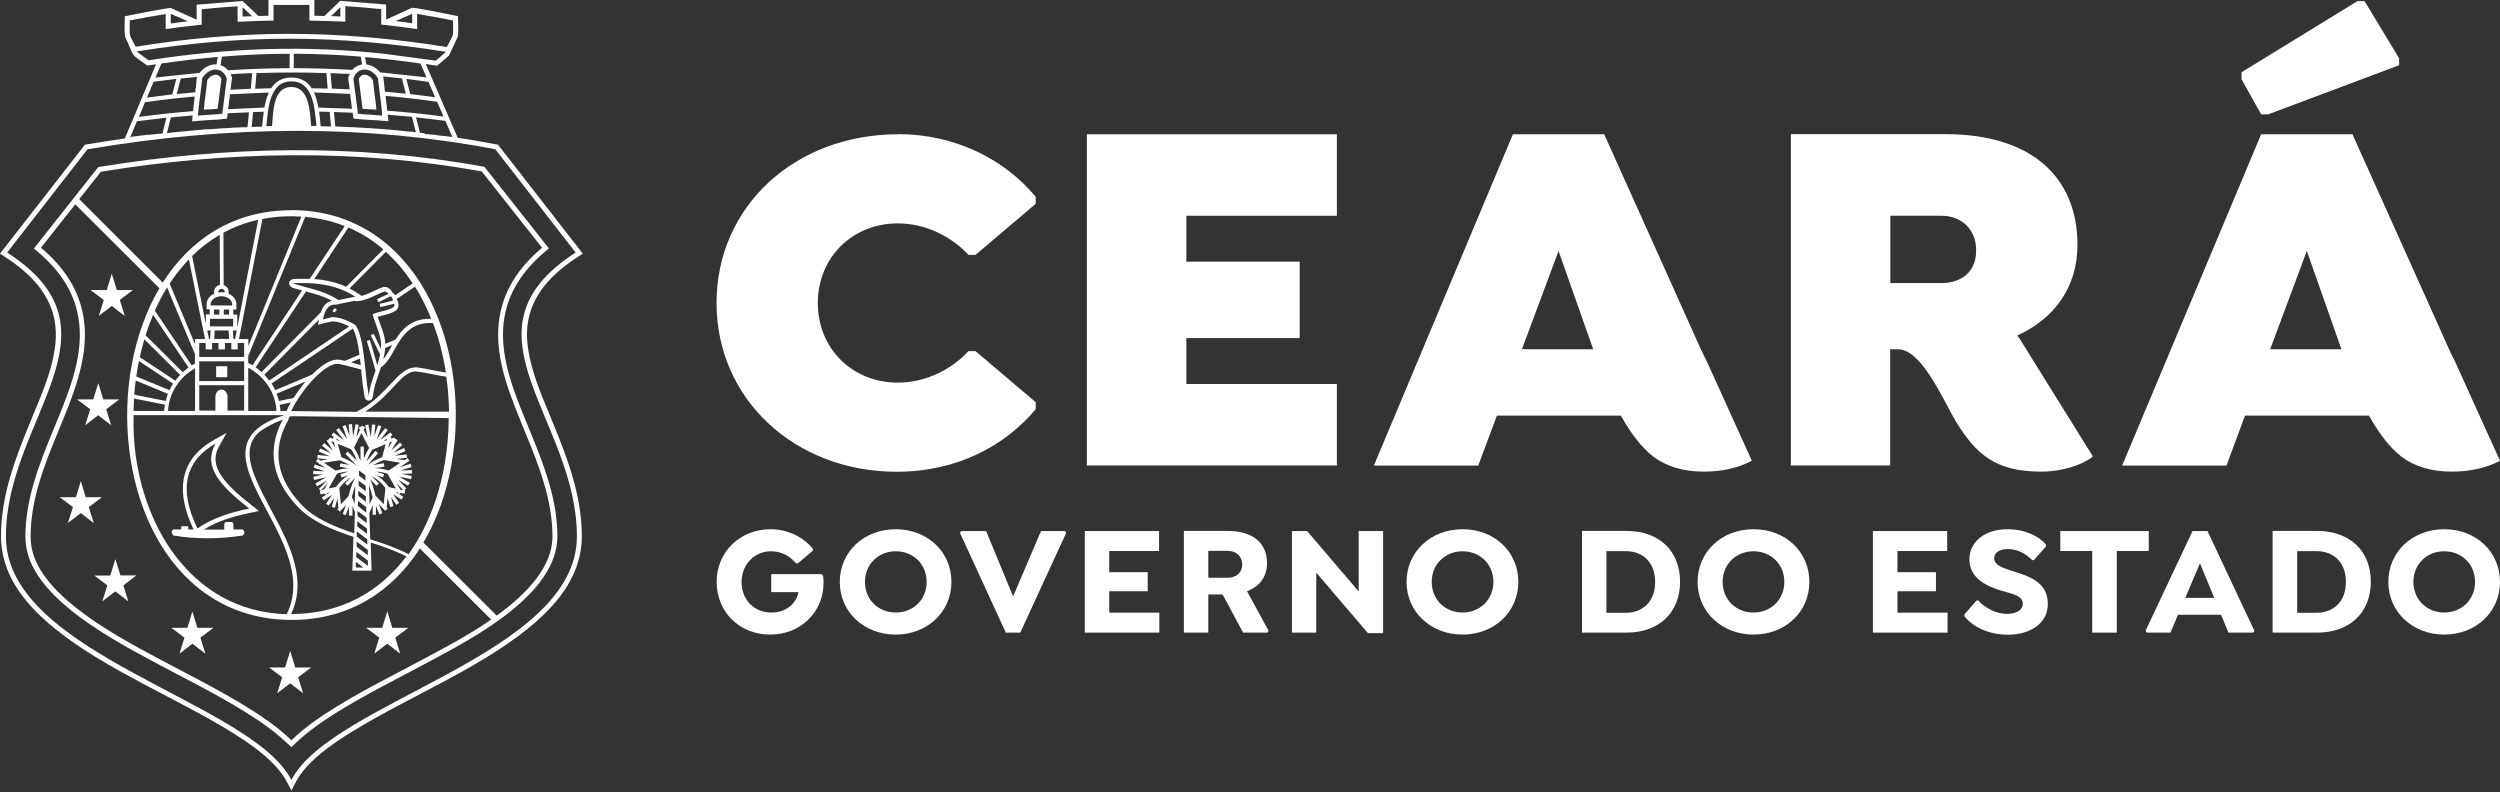 <svg width="183" height="58" viewBox="0 0 183 58" fill="none" xmlns="http://www.w3.org/2000/svg">
<rect x="0" y="0" width="183" height="58" fill="#333333" stroke="none"/>
<path d="M65.753 9.829C58.185 9.829 52.451 15.108 52.451 22.18C52.451 29.252 58.222 34.532 65.636 34.532C70.079 34.532 73.574 32.622 75.814 29.955V29.442L71.407 25.703H70.892C69.682 27.018 67.803 28.009 65.708 28.009C62.439 28.009 59.865 25.559 59.865 22.18C59.865 18.802 62.439 16.351 65.708 16.351C67.803 16.351 69.673 17.342 70.892 18.658H71.407L75.814 14.919V14.405C73.502 11.621 69.862 9.82 65.753 9.82" fill="white"/>
<path d="M79.561 34.072H97.858V28.108H86.84V24.748H95.139V19.153H86.84V15.793H97.858V9.829H79.561V34.072Z" fill="white"/>
<path d="M166.031 8.369L175.613 4.775V4.261L173.084 0.081H172.569L164.08 5.288V5.802L165.516 8.369H166.031Z" fill="white"/>
<path d="M179.324 25.685L176.426 19.225L172.199 9.829H165.516L155.339 34.081H162.979L164.333 30.424H173.409C174.141 31.73 174.917 32.739 175.757 33.406C176.751 34.154 177.961 34.523 179.505 34.523C180.851 34.523 182.043 34.235 183 33.73L179.722 26.496C179.595 26.262 179.469 25.991 179.324 25.676M166.176 25.568L168.858 18.369L171.395 25.568H166.176Z" fill="white"/>
<path d="M124.553 25.685L121.654 19.225L117.427 9.829H110.745L100.567 34.081H108.207L109.571 30.424H118.647C119.378 31.73 120.155 32.739 120.995 33.406C121.988 34.154 123.198 34.523 124.742 34.523C126.088 34.523 127.28 34.235 128.237 33.73L124.959 26.496C124.833 26.262 124.706 25.991 124.562 25.676M111.404 25.568L114.086 18.369L116.624 25.568H111.404Z" fill="white"/>
<path d="M147.663 24.559C150.309 23.36 152.07 21.09 152.07 17.919C152.07 12.955 148.692 9.82 142.407 9.82H131.091V34.072H138.361V25.568H138.948C140.564 25.568 142.073 28.892 142.948 30.46C144.601 33.37 146.145 34.523 149.451 34.523C150.923 34.523 152.431 34.036 153.162 33.442L153.18 33.379L147.798 24.73L147.645 24.559H147.663ZM142.118 20.721H138.37V15.793H142.118C143.472 15.793 144.655 16.685 144.655 18.333C144.655 19.982 143.481 20.721 142.118 20.721Z" fill="white"/>
<path d="M60.281 42.685C60.281 43.739 59.865 44.676 59.17 45.352C58.483 46.028 57.508 46.451 56.379 46.451C54.14 46.451 52.46 44.811 52.46 42.595C52.46 40.379 54.194 38.739 56.397 38.739C57.671 38.739 58.809 39.316 59.504 40.172V40.307L58.402 41.235H58.267C57.842 40.712 57.201 40.352 56.442 40.352C55.259 40.352 54.284 41.28 54.284 42.604C54.284 43.928 55.214 44.838 56.478 44.838C57.029 44.838 57.535 44.658 57.896 44.325C58.185 44.063 58.375 43.73 58.447 43.343H56.451V42.028H60.118L60.253 42.145C60.281 42.316 60.281 42.532 60.281 42.694" fill="white"/>
<path d="M61.472 42.595C61.472 40.388 63.243 38.739 65.564 38.739C67.884 38.739 69.645 40.388 69.645 42.595C69.645 44.802 67.875 46.451 65.564 46.451C63.252 46.451 61.472 44.802 61.472 42.595ZM67.83 42.595C67.83 41.28 66.828 40.352 65.573 40.352C64.317 40.352 63.315 41.28 63.315 42.595C63.315 43.91 64.308 44.838 65.573 44.838C66.837 44.838 67.83 43.901 67.83 42.595Z" fill="white"/>
<path d="M78.044 39.009L74.685 46.307H73.628L70.269 39.009L70.35 38.874H72.183L74.161 43.658L76.202 38.874H77.963L78.044 39.009Z" fill="white"/>
<path d="M81.196 40.334V41.883H84.013V43.279H81.196V44.847H84.862V46.307H79.408V38.874H84.844V40.334H81.196Z" fill="white"/>
<path d="M92.855 46.172L92.773 46.307H90.994L89.495 43.514H88.448V46.307H86.659V38.865H89.865C91.744 38.865 92.746 39.766 92.746 41.235C92.746 42.244 92.177 42.937 91.283 43.28L92.855 46.163V46.172ZM88.448 42.289H89.883C90.489 42.289 90.931 41.919 90.931 41.325C90.931 40.73 90.498 40.325 89.883 40.325H88.448V42.28V42.289Z" fill="white"/>
<path d="M101.244 38.874V46.343H100.133L96.35 41.919V46.307H94.57V38.874H95.681L99.456 43.297V38.874H101.244Z" fill="white"/>
<path d="M102.96 42.595C102.96 40.388 104.73 38.739 107.06 38.739C109.39 38.739 111.142 40.388 111.142 42.595C111.142 44.802 109.372 46.451 107.06 46.451C104.748 46.451 102.96 44.802 102.96 42.595ZM109.318 42.595C109.318 41.28 108.315 40.352 107.06 40.352C105.805 40.352 104.802 41.28 104.802 42.595C104.802 43.91 105.805 44.838 107.06 44.838C108.315 44.838 109.318 43.901 109.318 42.595Z" fill="white"/>
<path d="M122.981 42.577C122.981 44.82 121.464 46.307 119.062 46.307H115.802V38.865H119.062C121.473 38.865 122.981 40.352 122.981 42.577ZM121.157 42.595C121.157 41.19 120.281 40.343 118.999 40.343H117.59V44.856H118.999C120.281 44.856 121.157 44.009 121.157 42.604" fill="white"/>
<path d="M124.264 42.595C124.264 40.388 126.034 38.739 128.364 38.739C130.694 38.739 132.446 40.388 132.446 42.595C132.446 44.802 130.676 46.451 128.364 46.451C126.052 46.451 124.264 44.802 124.264 42.595ZM130.612 42.595C130.612 41.28 129.61 40.352 128.355 40.352C127.099 40.352 126.097 41.28 126.097 42.595C126.097 43.91 127.09 44.838 128.355 44.838C129.619 44.838 130.612 43.901 130.612 42.595Z" fill="white"/>
<path d="M138.894 40.334V41.883H141.711V43.279H138.894V44.847H142.56V46.307H137.096V38.874H142.533V40.334H138.894Z" fill="white"/>
<path d="M143.797 45.109V44.973L144.682 43.955H144.809C145.278 44.496 146.136 44.937 146.877 44.937C147.617 44.937 148.069 44.64 148.069 44.208C148.069 43.577 147.346 43.496 146.425 43.217C145.405 42.892 144.159 42.325 144.159 40.937C144.159 39.64 145.306 38.739 146.967 38.739C148.186 38.739 149.225 39.217 149.767 39.865V39.991L148.882 41H148.755C148.385 40.622 147.771 40.19 146.985 40.19C146.389 40.19 145.974 40.442 145.974 40.856C145.974 41.352 146.534 41.541 147.148 41.748C148.421 42.154 149.902 42.541 149.902 44.208C149.902 45.658 148.584 46.46 146.976 46.46C145.649 46.46 144.466 45.937 143.797 45.118" fill="white"/>
<path d="M154.95 46.307H153.153V40.334H150.814V38.874H157.289V40.334H154.95V46.307Z" fill="white"/>
<path d="M165.02 46.171L164.938 46.307H163.123L162.581 45H159.43L158.879 46.307H157.136L157.054 46.171L160.495 38.874H161.588L165.02 46.171ZM162.085 43.766L161.037 41.234L159.962 43.766H162.085Z" fill="white"/>
<path d="M173.545 42.577C173.545 44.82 172.028 46.307 169.616 46.307H166.356V38.865H169.616C172.028 38.865 173.545 40.352 173.545 42.577ZM171.72 42.595C171.72 41.19 170.854 40.343 169.562 40.343H168.153V44.856H169.562C170.844 44.856 171.72 44.009 171.72 42.604" fill="white"/>
<path d="M174.827 42.595C174.827 40.388 176.597 38.739 178.918 38.739C181.239 38.739 183 40.388 183 42.595C183 44.802 181.23 46.451 178.918 46.451C176.606 46.451 174.827 44.802 174.827 42.595ZM181.176 42.595C181.176 41.28 180.173 40.352 178.918 40.352C177.663 40.352 176.66 41.28 176.66 42.595C176.66 43.91 177.663 44.838 178.918 44.838C180.173 44.838 181.176 43.901 181.176 42.595Z" fill="white"/>
<path fill-rule="evenodd" clip-rule="evenodd" d="M26.262 35.19L26.767 35.568V35.955L26.253 35.559V35.19H26.262ZM17.755 38.757H17.086V38.721V38.361C17.086 38.271 17.014 38.208 16.933 38.208H16.572C16.49 38.208 16.418 38.28 16.418 38.361V38.766H14.919C15.93 38.127 17.159 37.775 18.314 37.541L18.956 37.406L18.441 37.001C17.538 36.28 15.903 35.019 15.786 33.775C15.741 33.37 15.858 32.982 16.057 32.631L16.59 31.685L15.641 32.217C12.968 33.721 12.941 36.208 14.169 38.757H13.781V38.523H13.266V38.757H12.688C12.535 38.874 12.535 39.019 12.688 39.199C14.323 39.469 16.021 39.469 17.773 39.199C17.926 39.055 17.926 38.901 17.773 38.757M14.458 38.685C12.995 35.712 13.636 33.676 15.777 32.469C14.802 34.208 16.192 35.604 18.242 37.226C16.797 37.523 15.479 37.955 14.458 38.685ZM26.235 35.928L26.785 36.343V36.73L26.225 36.298V35.928H26.235ZM26.216 36.676L26.812 37.127V37.514L26.198 37.045V36.676H26.216ZM26.189 37.415L26.84 37.901V38.289L26.171 37.775V37.406L26.189 37.415ZM26.162 38.163L26.867 38.694V39.082L26.153 38.532V38.163H26.162ZM26.135 38.91L26.885 39.478V39.865L26.117 39.28V38.91H26.135ZM26.117 39.649L26.921 40.253V40.64L26.108 40.019V39.649H26.117ZM26.09 40.397L26.93 41.037V41.424L26.072 40.775L26.09 40.406V40.397ZM26.063 41.136L26.596 41.541H26.09L26.045 41.514V41.145L26.063 41.136ZM26.289 34.478L26.307 34.46L26.749 34.793V35.181L26.28 34.82V34.478H26.289ZM16.635 26.811H15.822V27.613H16.635V26.811ZM17.872 28.199H14.585V30.054H15.768V29.045C15.768 28.766 15.957 28.514 16.21 28.514C16.463 28.514 16.653 28.766 16.653 29.045V30.054H17.872V28.199ZM17.872 26.451H14.585V27.892H17.872V26.451ZM15.678 24.811H16.77L16.734 24.189H15.714L15.678 24.811ZM15.37 23.892H17.068V23.334H15.37V23.892ZM16.21 21.685C15.777 21.685 15.416 21.955 15.416 22.28V22.361H16.996V22.28C16.996 21.955 16.644 21.685 16.201 21.685H16.21ZM16.21 21.144C16.075 21.144 15.976 21.253 15.976 21.388V21.415C16.057 21.397 16.147 21.388 16.219 21.388L16.454 21.406V21.379C16.454 21.244 16.346 21.135 16.219 21.135M15.054 25.577V25.108H14.585V26.127H17.872V25.108H17.402V25.577H16.933V25.108H16.463V25.577H15.993V25.108H15.524V25.577H15.054ZM21.331 57.091C24.32 51.316 42.228 47.928 42.228 39.271C42.228 30.613 33.179 24.253 42.138 18.487L36.259 10.928C26.885 9.126 16.951 9.135 6.403 10.928L0.524 18.487C9.482 24.262 0.433 30.622 0.433 39.271C0.433 47.919 18.341 51.316 21.331 57.091ZM31.797 7.108H31.852L31.364 5.991L29.747 5.775L30.027 6.883L31.797 7.108ZM11.261 5.991H11.243L10.756 7.144L12.616 6.91L12.905 5.775L11.261 5.982V5.991ZM16.888 5.433C17.411 5.396 17.935 5.369 18.459 5.351L18.36 6.496C17.863 6.514 17.375 6.541 16.879 6.568C16.906 6.342 16.933 6.108 16.96 5.883L16.987 5.676L16.906 5.487L16.879 5.433H16.888ZM16.147 4.766L16.246 4.144C17.89 4.009 19.543 3.937 21.204 3.937V4.991C19.705 5 18.197 5.045 16.698 5.144C16.553 4.973 16.364 4.838 16.147 4.775M14.603 5.333L11.379 5.676L11.812 4.649C13.185 4.451 14.558 4.288 15.939 4.171L15.849 4.712C15.361 4.685 14.91 4.946 14.612 5.333M14.287 6.757C13.835 6.793 13.393 6.838 12.941 6.883L13.23 5.748C13.618 5.703 14.016 5.667 14.413 5.631L14.395 5.811C14.368 6.126 14.332 6.451 14.287 6.766M14.133 8.135C12.806 8.243 11.487 8.378 10.169 8.559L10.62 7.478H10.638C11.839 7.306 13.04 7.171 14.251 7.063C14.214 7.36 14.178 7.658 14.151 7.964L14.133 8.135ZM25.602 5.414C25.133 5.387 24.663 5.369 24.194 5.351L24.293 6.487C24.726 6.505 25.16 6.523 25.593 6.541C25.566 6.324 25.539 6.108 25.512 5.892L25.485 5.685L25.566 5.496L25.602 5.423V5.414ZM26.505 4.721L26.406 4.144C24.78 4.009 23.137 3.937 21.502 3.937V4.991C22.929 4.991 24.356 5.036 25.783 5.117C25.936 4.937 26.144 4.811 26.379 4.748L26.496 4.721H26.505ZM27.842 5.297L31.165 5.658H31.22L30.777 4.649C29.431 4.451 28.077 4.297 26.722 4.18L26.812 4.721C27.21 4.757 27.58 4.991 27.842 5.306M28.176 6.712C28.682 6.757 29.188 6.802 29.702 6.856L29.422 5.739C28.962 5.685 28.51 5.64 28.05 5.595V5.613L28.077 5.802C28.104 6.108 28.14 6.405 28.176 6.712ZM28.339 8.099C29.702 8.207 31.057 8.342 32.411 8.523H32.466L31.996 7.451C30.741 7.27 29.485 7.126 28.221 7.018C28.257 7.333 28.302 7.649 28.33 7.964V8.099H28.339ZM26.541 7.964C26.858 7.991 27.147 8 27.553 8.027C27.481 7.225 27.372 6.676 27.3 5.865C26.984 5.387 26.46 5.324 26.262 5.784C26.361 6.577 26.442 7.162 26.541 7.955M26.505 8.351L26.198 8.324L26.162 8.018C26.072 7.288 25.973 6.568 25.882 5.847V5.739L25.909 5.64C26.018 5.387 26.216 5.189 26.478 5.117C26.939 4.991 27.381 5.288 27.625 5.658L27.679 5.739V5.838C27.752 6.559 27.869 7.27 27.941 8L27.977 8.46L27.517 8.424C27.174 8.396 26.84 8.387 26.496 8.36M28.059 3.928C22.342 3.324 16.888 3.478 10.873 4.414C10.539 4.162 10.331 4.018 9.997 3.766C17.881 2.505 24.69 2.532 32.646 3.793L31.906 4.441L28.059 3.928ZM12.128 2.135V1.027C11.252 1.171 10.376 1.324 9.5 1.496C9.5 2.748 9.383 2.369 9.934 3.423C13.591 2.829 17.267 2.487 20.979 2.478C24.925 2.469 28.817 2.82 32.709 3.441C33.279 2.342 33.161 2.784 33.161 1.496C32.285 1.324 31.409 1.162 30.533 1.018V2.126C29.657 2 28.781 1.892 27.905 1.793V0.667C27.029 0.577 26.153 0.505 25.277 0.45V1.586C24.401 1.55 23.525 1.523 22.649 1.505V0.36C21.773 0.36 20.897 0.36 20.021 0.36V1.505C19.145 1.523 18.269 1.55 17.393 1.595V0.459C16.517 0.514 15.641 0.586 14.765 0.676V1.802C13.889 1.892 13.013 2 12.137 2.126M12.499 1.009L13.745 1.559C13.329 1.613 12.914 1.658 12.499 1.721V1.009ZM18.45 1.189C18.215 1.189 17.989 1.207 17.755 1.216V0.523L18.45 1.189ZM24.23 1.18C24.455 1.18 24.681 1.198 24.916 1.207V0.523L24.23 1.18ZM28.962 1.541C29.368 1.586 29.765 1.64 30.172 1.703V1.009L28.962 1.541ZM15.93 7.964C15.614 7.991 15.325 8 14.919 8.027C14.991 7.225 15.091 6.676 15.172 5.865C15.488 5.387 16.012 5.324 16.21 5.784C16.111 6.577 16.03 7.162 15.93 7.955M15.966 8.351L16.273 8.324L16.31 8.018C16.4 7.288 16.499 6.568 16.59 5.847V5.739L16.562 5.64C16.454 5.387 16.255 5.189 15.993 5.117C15.533 4.991 15.091 5.288 14.847 5.658L14.792 5.739V5.838C14.72 6.559 14.603 7.27 14.53 8L14.485 8.46L14.946 8.424C15.289 8.396 15.623 8.387 15.966 8.36M19.859 6.46L18.676 6.496L18.775 5.351C20.482 5.297 22.189 5.288 23.895 5.351L23.986 6.487L22.83 6.46C22.893 6.559 22.947 6.658 23.001 6.766L25.629 6.874C25.674 7.234 25.72 7.604 25.765 7.964L23.308 7.874L23.326 8C23.137 6.811 22.703 5.676 21.322 5.676C20.608 5.676 20.148 6 19.841 6.469M31.075 9.757C30.967 9.748 30.849 9.73 30.741 9.721L30.452 8.586L32.601 8.847L33.116 10.027H33.089L32.989 10.009H32.935L32.899 10H32.863L32.755 9.982H32.719L32.682 9.973L32.538 9.955H32.502H32.466L32.411 9.946H32.394H32.357H32.321L32.258 9.928H32.24L32.105 9.91H32.068L32.032 9.901L31.852 9.874H31.797L31.671 9.856H31.635H31.599L31.337 9.82H31.301H31.265H31.229H31.192H31.156H31.12L31.075 9.757ZM24.546 9.27L24.446 8.198C24.907 8.216 25.358 8.234 25.819 8.252L25.873 8.676L26.487 8.739C26.831 8.775 27.174 8.775 27.517 8.802L28.429 8.874L28.384 8.396C28.971 8.442 29.558 8.496 30.154 8.55L30.443 9.676H30.389L30.118 9.64H30.027C29.26 9.55 28.483 9.487 27.706 9.424H27.67L27.327 9.397H27.237L27.147 9.388C26.289 9.333 25.431 9.288 24.573 9.261M23.471 9.243C23.444 8.91 23.408 8.541 23.363 8.171L24.13 8.189L24.23 9.261C23.977 9.261 23.724 9.252 23.48 9.243M22.776 9.225C22.676 8.225 22.676 6.369 21.322 6.369C19.967 6.369 20.003 8.252 19.913 9.234C19.777 9.234 19.633 9.234 19.497 9.234C19.624 8 19.705 5.955 21.331 5.955C22.956 5.955 23.029 7.964 23.164 9.216C23.038 9.216 22.902 9.216 22.776 9.216M18.423 9.288L18.522 8.198L19.308 8.18L19.353 7.874L16.698 7.991C16.743 7.631 16.788 7.261 16.833 6.901L19.678 6.775C19.335 7.514 19.263 8.496 19.19 9.225V9.27C18.928 9.27 18.676 9.288 18.414 9.297M12.3 9.748H12.219L12.508 8.595C13.04 8.541 13.564 8.496 14.097 8.451L14.061 8.883L14.973 8.811C15.316 8.784 15.659 8.775 16.003 8.748L16.617 8.685L16.671 8.288C17.186 8.261 17.709 8.243 18.224 8.225L18.116 9.315H18.08H18.026H17.935H17.845H17.709L17.456 9.333H17.294L17.204 9.342H17.05L16.933 9.36H16.842L16.752 9.369H16.662L16.572 9.379H16.544L16.265 9.397H16.12V9.406H16.03L15.876 9.424L15.569 9.442H15.56C15.443 9.451 15.325 9.46 15.208 9.469H15.117H15.027C14.232 9.541 13.438 9.613 12.643 9.694H12.625L12.345 9.73L12.3 9.748ZM9.537 10.081H9.518L10.024 8.874H10.042L12.182 8.613L11.894 9.775H11.857L11.821 9.784H11.767L11.713 9.793H11.677H11.641H11.632H11.586L11.388 9.82H11.352L11.289 9.829H11.28H11.243L10.882 9.874H10.846H10.81H10.774H10.756H10.72L10.44 9.91C10.268 9.937 10.096 9.955 9.925 9.973H9.889L9.853 9.982L9.582 10.018L9.537 10.081ZM8.435 40.956L8.074 42.127H6.9L7.857 42.847L7.487 44.019L8.444 43.289L9.392 44.019L9.031 42.847L9.988 42.118H8.814L8.453 40.947L8.435 40.956ZM14.079 44.775L13.718 45.956H12.544L13.501 46.676L13.14 47.847L14.088 47.118L15.036 47.847L14.666 46.676L15.623 45.956H14.449L14.088 44.784L14.079 44.775ZM28.357 44.775L28.718 45.956H29.892L28.935 46.676L29.296 47.847L28.348 47.118L27.399 47.847L27.761 46.676L26.803 45.956H27.977L28.339 44.784L28.357 44.775ZM21.25 47.676L21.611 48.856H22.785L21.827 49.577L22.189 50.748L21.24 50.019L20.292 50.748L20.653 49.577L19.696 48.856H20.87L21.231 47.685L21.25 47.676ZM5.915 35.217L6.276 36.397H7.459L6.502 37.118L6.863 38.289L5.915 37.559L4.967 38.289L5.337 37.118L4.38 36.397H5.554L5.915 35.226V35.217ZM7.198 28.054L7.559 29.235H8.733L7.776 29.955L8.137 31.127L7.189 30.397L6.24 31.127L6.602 29.955L5.644 29.235H6.827L7.189 28.063L7.198 28.054ZM8.191 20.063L8.552 21.235H9.726L8.769 21.955L9.13 23.126L8.182 22.397L7.234 23.126L7.595 21.955L6.638 21.235H7.812L8.173 20.063H8.191ZM30.732 40.145L35.952 45.352C34.317 46.487 32.565 47.406 31.319 48.073C29.079 49.28 26.758 50.415 24.6 51.748C23.507 52.424 22.315 53.226 21.331 54.19C20.346 53.226 19.154 52.424 18.062 51.748C15.894 50.415 13.582 49.271 11.343 48.073C8.507 46.55 3.432 43.829 2.429 40.55C2.303 40.127 2.24 39.703 2.24 39.262C2.24 36.568 3.251 34.036 4.263 31.577C5.283 29.099 6.475 26.343 6.168 23.613C5.915 21.307 4.669 19.541 2.998 18.135L5.509 14.955L11.668 21.099C7.757 27.757 8.697 38.433 14.576 43.091C16.535 44.64 18.847 45.379 21.34 45.379C25.611 45.379 28.745 43.253 30.741 40.136M21.331 15.388C17.059 15.388 13.916 17.541 11.912 20.685L5.798 14.577L7.387 12.568C16.644 11.063 26.027 10.865 35.265 12.55L39.681 18.135C38.002 19.541 36.764 21.316 36.511 23.613C36.205 26.352 37.406 29.099 38.417 31.577C39.428 34.036 40.44 36.568 40.44 39.262C40.44 41.505 38.553 43.478 36.358 45.064L30.994 39.712C34.958 33.018 33.956 22.216 27.968 17.586C26.036 16.09 23.769 15.379 21.331 15.379M21.078 54.451L21.331 54.694L21.584 54.451C22.541 53.523 23.67 52.757 24.799 52.055C26.966 50.721 29.26 49.595 31.499 48.388C34.732 46.658 40.801 43.478 40.801 39.262C40.801 36.514 39.781 33.946 38.751 31.442C37.758 29.027 36.566 26.307 36.864 23.649C37.108 21.478 38.273 19.784 39.916 18.406L40.178 18.18L35.464 12.216L35.328 12.189C26.054 10.496 16.608 10.694 7.324 12.207L7.189 12.234L2.483 18.189L2.745 18.415C4.389 19.793 5.554 21.487 5.798 23.658C6.096 26.325 4.904 29.036 3.91 31.451C2.881 33.955 1.86 36.523 1.86 39.271C1.86 39.748 1.933 40.208 2.068 40.658C3.107 44.064 8.182 46.793 11.162 48.397C13.402 49.604 15.695 50.721 17.863 52.064C18.992 52.757 20.121 53.532 21.078 54.46M10.656 24.541C10.819 24.027 10.999 23.532 11.207 23.045L13.799 26.901C13.655 27.009 13.51 27.127 13.375 27.244L10.656 24.541ZM10.232 26.136C10.331 25.694 10.44 25.262 10.566 24.838L13.185 27.442C13.059 27.577 12.941 27.712 12.833 27.865L10.232 26.145V26.136ZM10.169 26.433C10.199 26.271 10.199 26.271 10.169 26.433V26.433ZM9.771 30.406V30.388H9.78H9.862H10.078H10.069H10.051C13.266 30.388 17.466 30.388 20.816 30.388C20.437 30.505 20.102 30.631 19.814 30.775L19.723 30.82C19.633 30.865 19.543 30.91 19.461 30.955C19.362 31.009 19.272 31.064 19.181 31.127C18.314 31.703 17.971 32.397 17.962 33.19C17.962 33.541 18.026 33.919 18.134 34.307L18.17 34.433V34.451C18.215 34.586 18.269 34.73 18.323 34.874C18.504 35.343 18.712 35.793 18.938 36.244C19.1 36.568 19.272 36.883 19.443 37.208C20.184 38.604 20.997 40.064 21.331 41.631C21.529 42.559 21.538 43.505 21.213 44.415V44.433C21.177 44.532 21.141 44.631 21.096 44.73L20.988 44.956H20.979C20.689 44.956 20.41 44.928 20.121 44.901C18.585 44.739 17.095 44.253 15.777 43.415C11.523 40.73 9.636 35.235 9.78 30.424M21.484 29.136L20.419 29.352C20.373 29.172 20.319 28.991 20.247 28.82L22.369 27.928L22.18 28.163C21.954 28.442 21.71 28.784 21.484 29.127M20.988 30.081H20.527C20.518 29.928 20.5 29.775 20.473 29.631L21.286 29.46C21.168 29.667 21.069 29.874 20.979 30.081M32.872 30.136H26.722C28.79 28.838 29.404 27.063 30.533 27.198C31.174 27.271 32.077 27.496 32.673 27.577C32.791 28.415 32.854 29.262 32.872 30.117V30.136ZM9.979 27.568V27.532C10.033 27.163 10.096 26.793 10.169 26.424L12.67 28.081C12.571 28.235 12.481 28.397 12.408 28.559L9.979 27.559V27.568ZM9.816 29.172L12.074 29.622C12.047 29.775 12.029 29.928 12.02 30.081H9.78C9.78 29.775 9.798 29.469 9.816 29.172ZM9.88 28.901L12.128 29.352C12.174 29.172 12.228 29 12.291 28.829L9.934 27.856C9.889 28.199 9.853 28.55 9.825 28.892H9.871L9.88 28.901ZM16.057 23.027H15.659V22.658H16.057V23.027ZM16.77 23.027H16.382V22.658H16.77V23.027ZM15.063 23.676L14.061 18.739C14.666 18.144 15.343 17.622 16.084 17.189L16.102 20.847C15.858 20.901 15.668 21.117 15.668 21.37L15.687 21.487C15.37 21.631 15.127 21.901 15.127 22.262V22.64H15.352V23.009H15.072V23.658L15.063 23.676ZM15.298 24.811L15.172 24.189H15.416L15.379 24.811H15.298ZM14.278 25.207L12.417 20.757C12.842 20.117 13.311 19.523 13.826 18.982L15.009 24.82H14.278V25.216V25.207ZM14.278 26.613C14.196 26.658 14.115 26.703 14.034 26.748L11.334 22.739C11.595 22.144 11.903 21.577 12.228 21.036L14.269 25.919V26.595L14.278 26.613ZM14.278 30.081H12.3C12.372 28.748 13.149 27.595 14.278 26.964V30.081ZM18.17 26.919C19.344 27.541 20.166 28.712 20.238 30.081H19.66H19.371H18.17V26.919ZM17.493 24.811L19.209 16.027C19.877 15.901 20.59 15.829 21.331 15.829C21.475 15.829 22.107 15.856 22.062 15.856L18.179 25.334V24.82H17.493V24.811ZM17.33 24.189L17.213 24.811H17.086L17.05 24.189H17.339H17.33ZM16.373 20.865L16.355 17.036C17.131 16.613 17.98 16.288 18.901 16.09L17.366 23.982V23.027H17.077V22.658H17.303V22.28C17.303 21.91 17.05 21.64 16.734 21.496V21.388C16.743 21.144 16.59 20.946 16.373 20.874M29.296 35.829L29.043 35.379L29.522 35.883L29.296 35.838V35.829ZM24.645 32.19L24.618 32.081L24.916 32.307L24.645 32.199V32.19ZM24.437 32.37L24.555 32.811L24.23 32.28L24.446 32.37H24.437ZM23.995 35.37L23.742 35.82L23.516 35.865L23.995 35.361V35.37ZM25.494 34.784C25.169 35.001 24.88 35.271 24.627 35.595L24.6 35.622L24.582 35.649L24.058 35.757L24.636 34.73L24.672 34.685L24.717 34.658C24.979 34.577 25.259 34.532 25.53 34.514L24.916 34.721L24.997 34.955L25.494 34.784ZM24.916 33.703L25.602 34.036L24.916 33.919L24.88 34.163L25.539 34.28C25.232 34.289 24.916 34.343 24.627 34.442H24.591H24.555L23.715 33.874L24.78 33.703H24.844H24.907H24.916ZM25.72 32.919C25.891 33.181 26.027 33.46 26.126 33.739L25.458 33.054L25.286 33.226L26.162 34.127C25.828 33.838 25.377 33.613 25.015 33.478L24.979 33.424L24.726 32.487L25.629 32.856L25.684 32.883L25.72 32.928V32.919ZM28.519 32.397L28.718 32.316L28.411 32.811L28.519 32.397ZM28.311 32.217L28.023 32.334L28.339 32.099L28.311 32.217ZM28.321 34.658L28.375 34.685L28.402 34.739L28.98 35.766L28.456 35.658V35.64C28.203 35.289 27.905 35.001 27.553 34.784L28.041 34.946L28.113 34.712L27.526 34.523C27.797 34.532 28.068 34.577 28.321 34.658ZM26.632 33.568V32.685H26.388V33.757C26.28 33.424 26.126 33.108 25.927 32.802V32.739L26.451 31.703L27.011 32.775V32.811L27.002 32.838C26.849 33.072 26.731 33.316 26.632 33.568ZM28.185 35.685L28.203 35.757V35.838L28.086 36.91L27.562 36.352L27.499 36.307L27.472 36.217C27.363 35.802 27.273 35.442 27.101 35.09L27.562 35.559L27.734 35.388L27.219 34.856C27.589 35.054 27.905 35.316 28.176 35.667M26.912 34.045L27.679 33.172L27.49 33.009L26.822 33.784C26.921 33.505 27.047 33.226 27.219 32.964L27.255 32.91L27.309 32.892L28.23 32.514L27.986 33.424V33.46L27.941 33.478C27.616 33.604 27.219 33.793 26.903 34.045M28.014 33.712L28.077 33.685H28.167L29.296 33.874L28.474 34.433H28.438H28.402C28.104 34.334 27.797 34.28 27.481 34.271L28.14 34.154L28.095 33.91L27.318 34.045C27.553 33.901 27.797 33.793 28.005 33.703M25.963 36.865L25.765 36.406V36.352L25.783 36.271C25.846 36.01 25.918 35.775 26.009 35.55L25.963 36.856V36.865ZM27.137 39.712C28.05 40.01 28.953 40.316 29.747 40.73C27.824 43.271 25.015 44.947 21.322 44.947H21.267H21.276H21.313C22.315 42.811 21.547 40.667 20.527 38.622C19.94 37.451 19.272 36.316 18.802 35.235C18.495 34.532 18.17 33.631 18.296 32.838C18.387 32.271 18.703 31.784 19.181 31.478C19.597 31.217 20.012 30.982 20.464 30.811L20.509 30.793L20.689 30.73C19.497 32.982 19.949 35.136 21.782 37.082C22.83 38.19 24.32 38.775 25.873 39.298L25.792 41.775H27.192V41.532C27.174 40.928 27.156 40.316 27.137 39.712ZM27.065 37.487L27.282 36.983V37.685H27.517V37.019L27.761 37.649L27.986 37.568L27.734 36.901L28.203 37.397L28.384 37.226L28.302 37.145L28.375 36.424L28.564 37.118L28.799 37.054L28.619 36.379L29.016 36.955L29.215 36.811L28.772 36.172L29.386 36.568L29.522 36.361L28.944 35.992L29.133 36.036L29.206 36.163L29.35 36.081L29.612 36.136L29.666 35.901L29.594 35.883L29.738 35.739L29.151 35.127L29.874 35.55L30 35.343L29.206 34.883L30.091 35.081L30.145 34.847L29.413 34.685L30.163 34.658V34.415L29.323 34.442L30.127 34.181L30.055 33.946L29.26 34.208L29.666 33.937L29.964 33.73L29.829 33.532L29.612 33.685L29.016 33.595L29.793 33.505L29.765 33.262L28.89 33.361L29.684 33.018L29.585 32.793L28.79 33.145L29.449 32.577L29.287 32.397L28.637 32.964L29.106 32.217L28.898 32.09V32.108L28.853 32.027L28.619 32.127L28.655 32L28.564 31.973L28.727 31.856L28.582 31.658L27.824 32.217L28.384 31.487L28.194 31.343L27.58 32.145L27.914 31.208L27.679 31.127L27.399 31.919L27.472 31.09L27.228 31.073L27.147 31.991L26.966 31.081L26.731 31.127L26.912 32.036L26.623 31.478L26.731 31.271L26.514 31.163L26.487 31.217V31.199L26.262 31.307L26.352 31.478L26.081 32L26.262 31.099L26.027 31.055L25.846 31.964L25.765 31.045L25.521 31.073L25.593 31.91L25.304 31.117L25.078 31.199L25.413 32.136L24.799 31.334L24.609 31.478L25.169 32.217L24.41 31.658L24.266 31.856L24.464 32L24.365 32.027L24.392 32.127L24.139 32.027L24.094 32.145L23.913 32.253L24.383 33L23.733 32.433L23.57 32.613L24.23 33.181L23.435 32.829L23.336 33.054L24.13 33.397L23.254 33.298L23.227 33.541L24.004 33.631L23.471 33.712L23.263 33.577L23.128 33.775L23.345 33.919V33.982L23.417 33.973L23.832 34.262L23.038 34L22.965 34.235L23.769 34.496L22.929 34.469V34.712L23.67 34.739L22.938 34.901L22.992 35.136L23.877 34.937L23.083 35.397L23.209 35.604L23.932 35.181L23.345 35.793L23.489 35.937L23.417 35.955L23.471 36.19L23.733 36.136L23.877 36.217L23.95 36.091L24.139 36.045L23.561 36.415L23.697 36.622L24.311 36.226L23.868 36.865L24.067 37.01L24.464 36.433L24.284 37.109L24.519 37.172L24.699 36.478L24.771 37.199L24.69 37.28L24.871 37.451L25.34 36.955L25.087 37.622L25.313 37.703L25.548 37.072V37.739H25.801V37.036L25.982 37.478L25.927 39.036C24.446 38.541 23.038 37.974 22.053 36.928C19.805 34.55 20.184 32.361 21.114 30.721V30.712V30.703V30.694V30.685V30.676L21.15 30.604L21.186 30.532L21.222 30.478V30.469H21.773L32.845 30.604C32.827 34.235 31.852 37.856 29.91 40.568C29.043 40.118 28.077 39.784 27.101 39.478C27.083 38.847 27.056 38.208 27.038 37.577M27.011 35.496C27.11 35.766 27.183 36.045 27.264 36.361V36.379L27.273 36.406L27.056 36.919C27.038 36.442 27.029 35.973 27.011 35.496ZM25.539 36.253L25.521 36.307L25.485 36.352L24.952 36.91L24.844 35.838V35.757L24.853 35.694C25.106 35.379 25.386 35.127 25.72 34.928L25.268 35.379L25.44 35.55L26 34.982C25.774 35.379 25.648 35.775 25.53 36.244M23.001 20.433L25.503 16.649C26.442 17.054 27.3 17.595 28.059 18.253L25.34 20.991C25.214 20.937 25.078 20.883 24.952 20.829C24.32 20.595 23.67 20.478 23.011 20.424M22.116 21.253L18.486 26.739C18.387 26.676 18.278 26.622 18.17 26.568V26.063L22.342 15.874C23.381 15.964 24.347 16.198 25.232 16.55L22.667 20.415C22.414 20.406 22.152 20.406 21.9 20.415C21.665 20.415 21.213 20.361 21.168 20.703C21.123 21.045 21.566 21.108 21.791 21.171C21.9 21.207 22.008 21.235 22.116 21.262M23.489 22.856L19.145 27.235C19.01 27.108 18.865 27 18.712 26.892L22.396 21.334C23.074 21.514 23.715 21.694 24.302 22.018C23.959 22.072 23.715 22.325 23.57 22.658L23.489 22.856ZM25.566 23.892L19.705 27.856C19.597 27.703 19.47 27.568 19.344 27.433L23.345 23.397L23.281 23.775L23.742 23.649C23.932 23.595 24.166 23.568 24.365 23.523C24.564 23.541 24.817 23.577 24.988 23.649C25.178 23.712 25.367 23.793 25.548 23.892M26.316 25.964L25.25 26.415C25.115 26.388 24.979 26.352 24.844 26.334C24.365 26.262 23.85 26.568 23.489 26.847C23.263 27.018 23.038 27.226 22.83 27.433L20.148 28.559C20.066 28.388 19.976 28.226 19.877 28.072L25.828 24.054C26.09 24.505 26.235 25.307 26.316 25.964ZM26.397 26.721C26.162 26.658 25.945 26.595 25.819 26.559L25.693 26.523L26.352 26.244C26.361 26.361 26.379 26.469 26.388 26.559L26.406 26.712L26.397 26.721ZM27.878 26.901C29.052 26.09 29.133 23.667 31.481 23.64L31.698 23.658C32.132 24.802 32.448 26.018 32.637 27.271L32.493 27.244C32.195 27.198 31.906 27.136 31.608 27.081C31.265 27.009 30.921 26.946 30.578 26.901C30.443 26.883 30.316 26.892 30.181 26.919C29.558 27.036 29.025 27.658 28.61 28.099C27.968 28.784 27.372 29.388 26.569 29.883L26.09 30.145L21.322 30.09C21.936 28.694 23.805 26.487 24.79 26.64C25.268 26.721 25.909 26.919 26.433 27.045C26.487 27.613 26.541 28.18 26.641 28.739C26.677 28.937 26.659 29.334 27.002 29.325C27.336 29.316 27.3 28.91 27.336 28.712C27.445 28.09 27.679 27.505 27.878 26.91M28.194 25.478L28.709 25.262C28.483 25.649 28.284 26.027 28.05 26.316C28.095 26.127 28.14 25.937 28.167 25.739C28.176 25.649 28.185 25.568 28.194 25.478ZM29.052 21.874L30.38 20.982L30.316 20.883C30.804 21.649 31.22 22.469 31.563 23.334H31.472C30.127 23.343 29.449 24.063 28.953 24.856L28.203 25.172C28.185 24.478 27.851 23.838 27.643 23.189C28.086 23.054 28.537 23.018 28.962 22.739C29.224 22.568 29.224 22.172 29.052 21.937V21.883V21.874ZM28.7 21.379C28.601 21.144 28.339 20.964 28.086 21.009C27.887 21.054 27.643 21.171 27.454 21.262C27.21 21.379 26.966 21.496 26.704 21.586L26.469 21.658C26.189 21.46 25.9 21.27 25.584 21.117L28.248 18.433C28.989 19.108 29.648 19.883 30.208 20.748L28.926 21.613C28.862 21.514 28.781 21.433 28.691 21.379M21.909 20.712C21.34 20.721 21.322 20.712 21.873 20.874C22.893 21.171 23.895 21.361 24.771 21.964L25.918 21.73H25.963H26.027C25.638 21.478 25.241 21.28 24.835 21.135C23.895 20.793 22.911 20.703 21.909 20.721M24.483 22.865C24.401 22.865 24.347 22.793 24.356 22.703L24.51 22.568C24.591 22.568 24.645 22.64 24.636 22.73L24.483 22.865ZM25.954 22.018L24.555 22.307C23.913 22.226 23.697 23.036 23.643 23.379C23.823 23.325 24.166 23.253 24.347 23.207C24.681 23.235 24.934 23.289 25.115 23.361C25.449 23.478 25.747 23.622 26.018 23.793C26.677 24.73 26.695 27.253 26.948 28.676C27.038 29.172 26.957 29.072 27.038 28.649C27.128 28.136 27.318 27.631 27.49 27.117L26.849 24.955L27.083 24.892L27.616 26.73C27.697 26.478 27.77 26.217 27.824 25.955L27.137 24.541L27.354 24.433L27.878 25.532L27.896 25.298C27.923 24.55 27.454 23.721 27.273 23C27.752 22.784 28.348 22.775 28.799 22.487C28.871 22.442 28.881 22.325 28.862 22.235L27.842 22.478L27.788 22.244L28.754 22.009C28.772 21.919 28.709 21.766 28.601 21.685L27.706 22.117L27.598 21.901L28.429 21.514C28.384 21.415 28.248 21.325 28.158 21.343C27.761 21.415 26.785 22.108 25.954 22.045M21.015 57.253L21.331 57.866L21.647 57.253C22.433 55.739 24.32 54.451 25.738 53.577C27.869 52.262 30.145 51.145 32.348 49.965C34.471 48.83 36.656 47.595 38.534 46.1C40.151 44.811 41.686 43.199 42.3 41.181C42.49 40.559 42.589 39.919 42.589 39.271C42.589 36.244 41.533 33.532 40.404 30.784C39.564 28.73 38.363 26.117 38.607 23.856C38.859 21.559 40.467 19.982 42.327 18.784L42.661 18.568L36.457 10.595L36.322 10.568C35.383 10.387 34.443 10.225 33.504 10.081L31.165 4.685L31.996 4.811L32.863 4.072L33.486 2.739C33.595 2.523 33.522 1.505 33.522 1.18C33.044 1.081 30.371 0.541 30.163 0.568L28.266 1.432V0.333L24.907 0.063L23.751 1.171L23.011 1.153V0H19.651V1.153L18.919 1.171L17.755 0.072L14.395 0.342V1.441L12.499 0.586C12.282 0.559 9.627 1.09 9.139 1.189C9.139 1.514 9.076 2.523 9.175 2.739C9.952 4.351 9.392 3.766 10.774 4.802L11.424 4.703L9.139 10.135C8.209 10.27 7.279 10.415 6.349 10.568L6.213 10.595L0 18.568L0.334 18.784C2.194 19.982 3.802 21.559 4.055 23.856C4.308 26.108 3.107 28.73 2.258 30.784C1.129 33.532 0.072 36.244 0.072 39.271C0.072 39.919 0.172 40.559 0.361 41.181C0.975 43.19 2.511 44.811 4.127 46.1C6.005 47.604 8.191 48.83 10.313 49.965C12.517 51.145 14.792 52.262 16.924 53.577C18.341 54.451 20.229 55.739 21.015 57.253Z" fill="white"/>
</svg>
